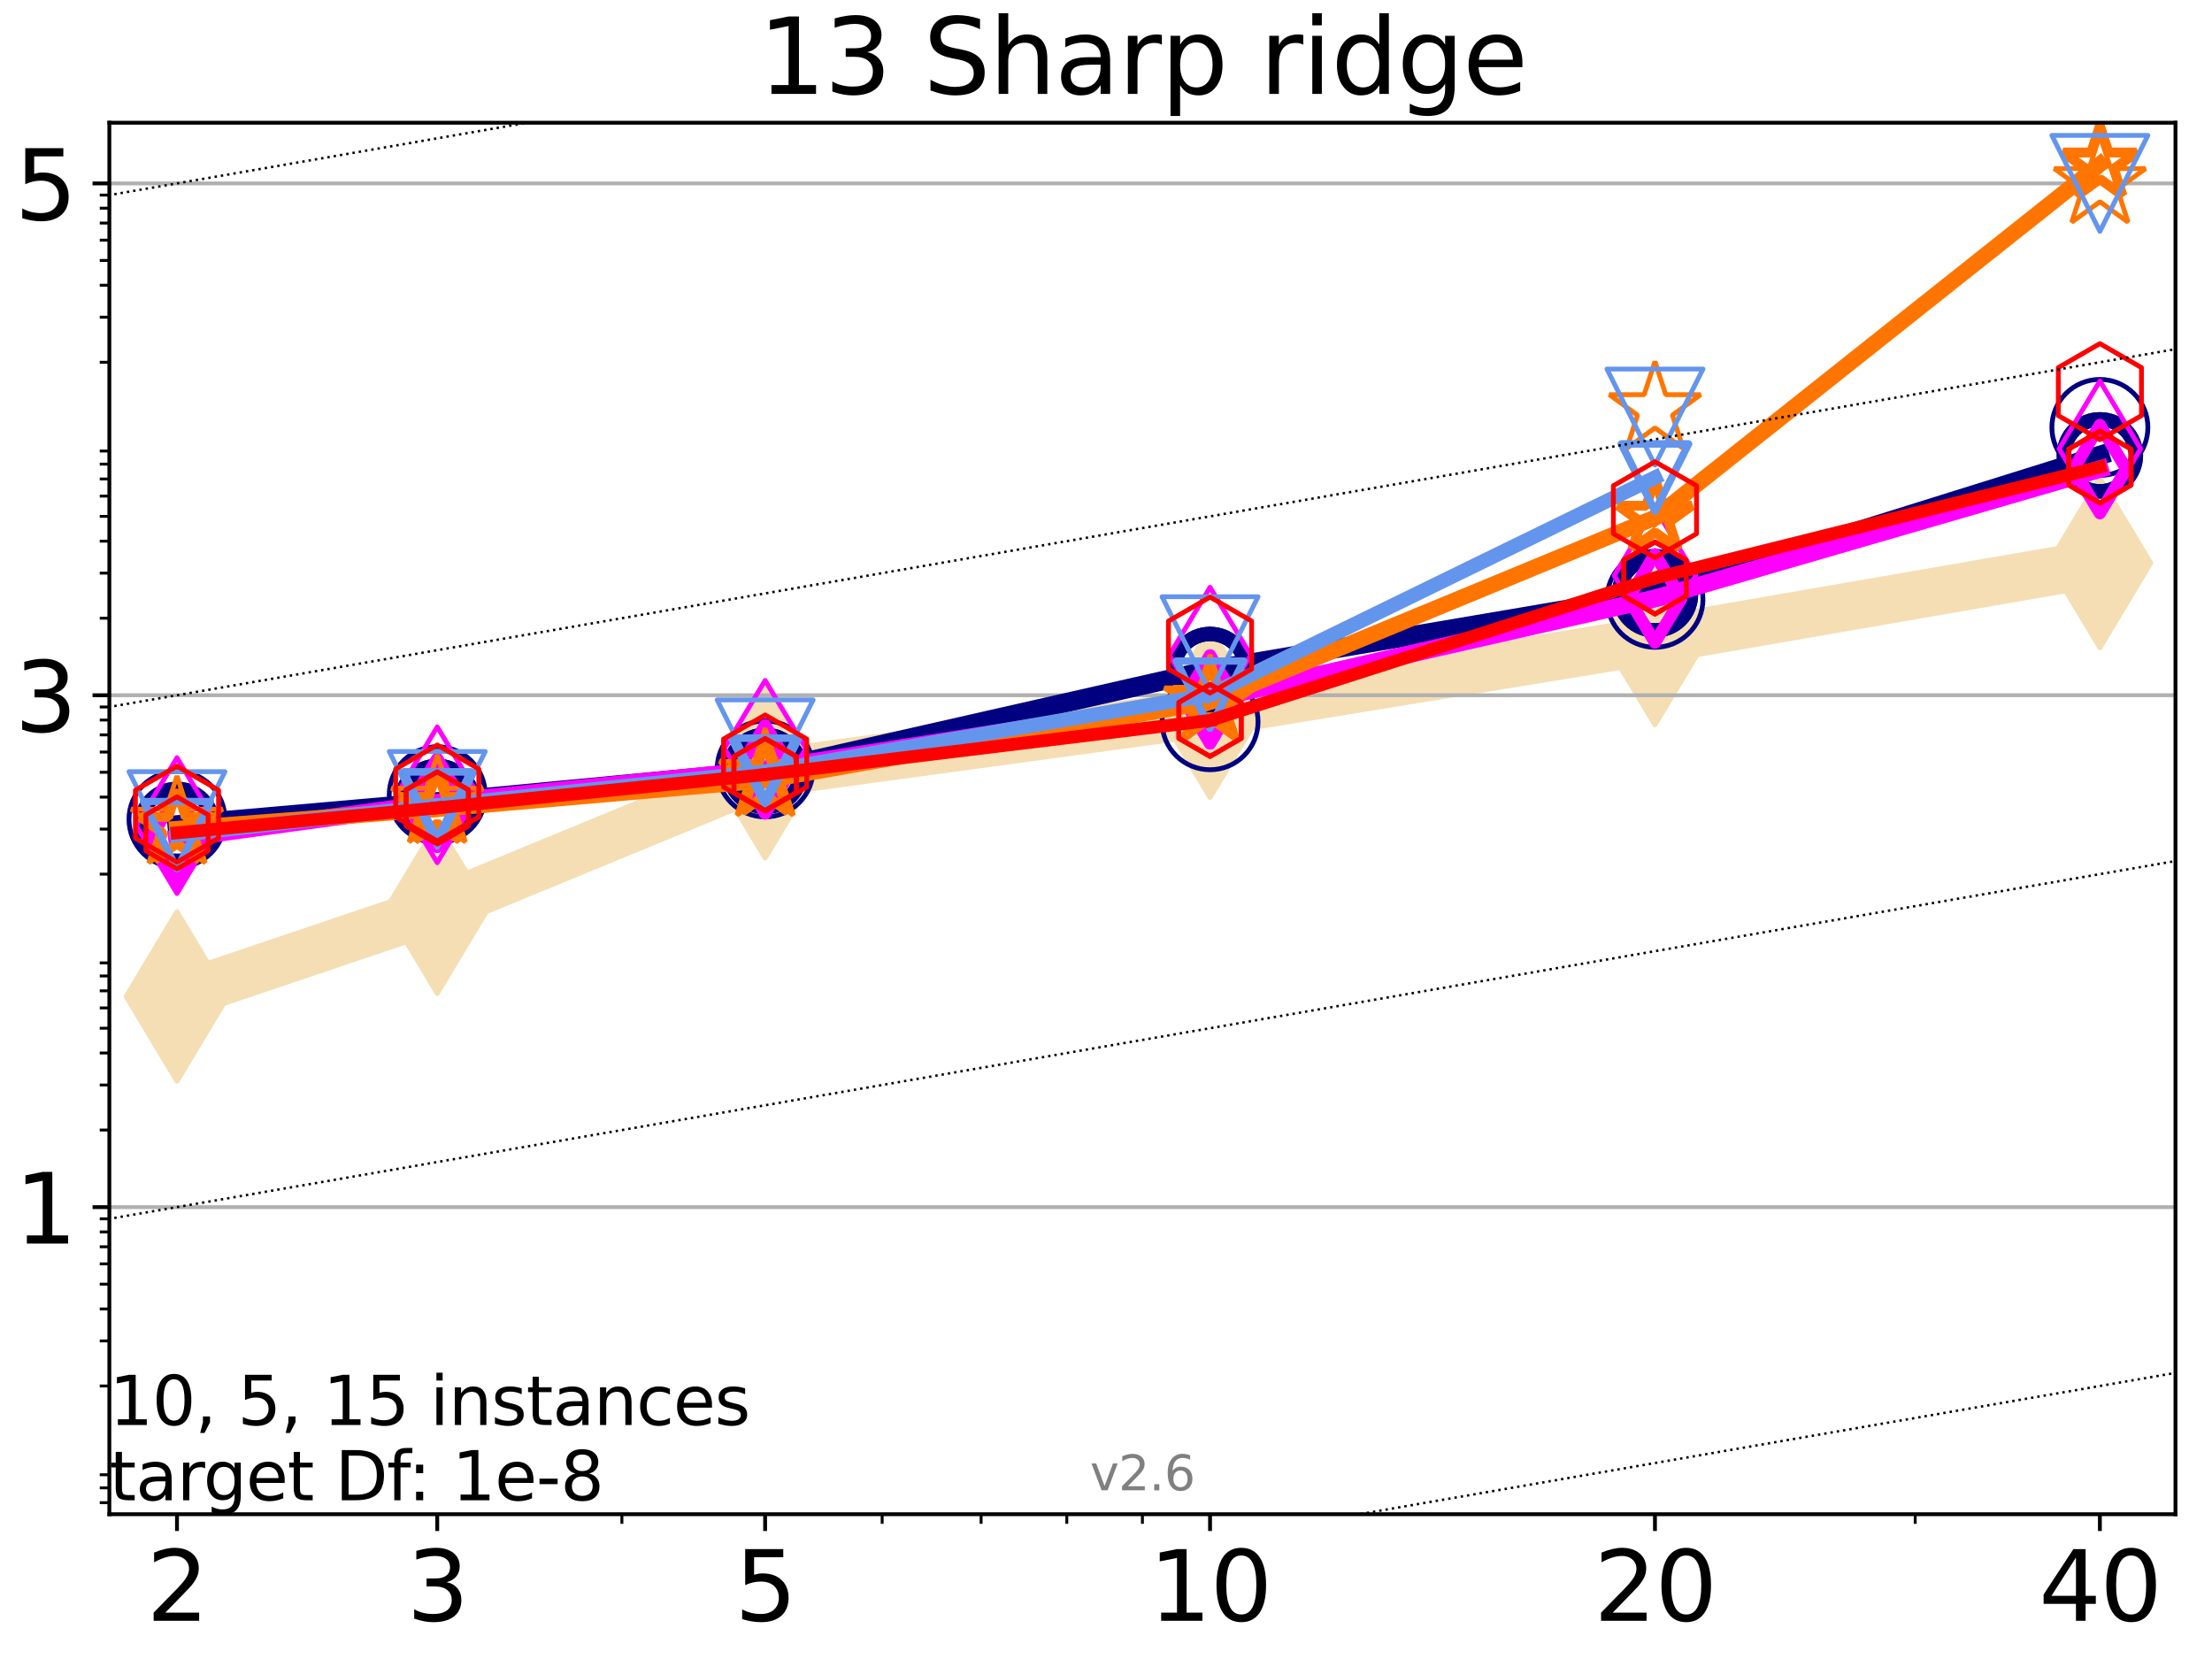 <?xml version="1.0" encoding="utf-8" standalone="no"?>
<!DOCTYPE svg PUBLIC "-//W3C//DTD SVG 1.1//EN"
  "http://www.w3.org/Graphics/SVG/1.1/DTD/svg11.dtd">
<svg xmlns:xlink="http://www.w3.org/1999/xlink" width="460.8pt" height="345.6pt" viewBox="0 0 460.8 345.6" xmlns="http://www.w3.org/2000/svg" version="1.1">
 <defs>
  <style type="text/css">*{stroke-linejoin: round; stroke-linecap: butt}</style>
 </defs>
 <g id="figure_1">
  <g id="patch_1">
   <path d="M 0 345.6 
L 460.8 345.6 
L 460.8 0 
L 0 0 
z
" style="fill: #ffffff"/>
  </g>
  <g id="axes_1">
   <g id="patch_2">
    <path d="M 22.78 315.44 
L 453.192 315.44 
L 453.192 25.56 
L 22.78 25.56 
z
" style="fill: #ffffff"/>
   </g>
   <g id="line2d_1">
    <path d="M 36.868 207.594 
L 91.085 189.28 
L 159.39 161.106 
L 252.074 148.48 
L 344.758 133.34 
L 437.443 117.288 
" clip-path="url(#pa76d80f448)" style="fill: none; stroke: #f5deb3; stroke-width: 10; stroke-linecap: square"/>
    <defs>
     <path id="m01c4bc6c14" d="M -0 17.678 
L 10.607 0 
L 0 -17.678 
L -10.607 -0 
z
" style="stroke: #f5deb3; stroke-linejoin: miter"/>
    </defs>
    <g clip-path="url(#pa76d80f448)">
     <use xlink:href="#m01c4bc6c14" x="36.868" y="207.594" style="fill: #f5deb3; stroke: #f5deb3; stroke-linejoin: miter"/>
     <use xlink:href="#m01c4bc6c14" x="91.085" y="189.28" style="fill: #f5deb3; stroke: #f5deb3; stroke-linejoin: miter"/>
     <use xlink:href="#m01c4bc6c14" x="159.39" y="161.106" style="fill: #f5deb3; stroke: #f5deb3; stroke-linejoin: miter"/>
     <use xlink:href="#m01c4bc6c14" x="252.074" y="148.48" style="fill: #f5deb3; stroke: #f5deb3; stroke-linejoin: miter"/>
     <use xlink:href="#m01c4bc6c14" x="344.758" y="133.34" style="fill: #f5deb3; stroke: #f5deb3; stroke-linejoin: miter"/>
     <use xlink:href="#m01c4bc6c14" x="437.443" y="117.288" style="fill: #f5deb3; stroke: #f5deb3; stroke-linejoin: miter"/>
    </g>
   </g>
   <g id="matplotlib.axis_1">
    <g id="xtick_1">
     <g id="line2d_2">
      <defs>
       <path id="mc9ec03ac1b" d="M 0 0 
L 0 3.5 
" style="stroke: #000000; stroke-width: 0.8"/>
      </defs>
      <g>
       <use xlink:href="#mc9ec03ac1b" x="36.868" y="315.44" style="stroke: #000000; stroke-width: 0.8"/>
      </g>
     </g>
     <g id="text_1">
      <!-- 2 -->
      <g transform="translate(30.506 337.637)scale(0.2 -0.2)">
       <defs>
        <path id="DejaVuSans-32" d="M 1228 531 
L 3431 531 
L 3431 0 
L 469 0 
L 469 531 
Q 828 903 1448 1529 
Q 2069 2156 2228 2338 
Q 2531 2678 2651 2914 
Q 2772 3150 2772 3378 
Q 2772 3750 2511 3984 
Q 2250 4219 1831 4219 
Q 1534 4219 1204 4116 
Q 875 4013 500 3803 
L 500 4441 
Q 881 4594 1212 4672 
Q 1544 4750 1819 4750 
Q 2544 4750 2975 4387 
Q 3406 4025 3406 3419 
Q 3406 3131 3298 2873 
Q 3191 2616 2906 2266 
Q 2828 2175 2409 1742 
Q 1991 1309 1228 531 
z
" transform="scale(0.016)"/>
       </defs>
       <use xlink:href="#DejaVuSans-32"/>
      </g>
     </g>
    </g>
    <g id="xtick_2">
     <g id="line2d_3">
      <g>
       <use xlink:href="#mc9ec03ac1b" x="91.085" y="315.44" style="stroke: #000000; stroke-width: 0.8"/>
      </g>
     </g>
     <g id="text_2">
      <!-- 3 -->
      <g transform="translate(84.723 337.637)scale(0.2 -0.2)">
       <defs>
        <path id="DejaVuSans-33" d="M 2597 2516 
Q 3050 2419 3304 2112 
Q 3559 1806 3559 1356 
Q 3559 666 3084 287 
Q 2609 -91 1734 -91 
Q 1441 -91 1130 -33 
Q 819 25 488 141 
L 488 750 
Q 750 597 1062 519 
Q 1375 441 1716 441 
Q 2309 441 2620 675 
Q 2931 909 2931 1356 
Q 2931 1769 2642 2001 
Q 2353 2234 1838 2234 
L 1294 2234 
L 1294 2753 
L 1863 2753 
Q 2328 2753 2575 2939 
Q 2822 3125 2822 3475 
Q 2822 3834 2567 4026 
Q 2313 4219 1838 4219 
Q 1578 4219 1281 4162 
Q 984 4106 628 3988 
L 628 4550 
Q 988 4650 1302 4700 
Q 1616 4750 1894 4750 
Q 2613 4750 3031 4423 
Q 3450 4097 3450 3541 
Q 3450 3153 3228 2886 
Q 3006 2619 2597 2516 
z
" transform="scale(0.016)"/>
       </defs>
       <use xlink:href="#DejaVuSans-33"/>
      </g>
     </g>
    </g>
    <g id="xtick_3">
     <g id="line2d_4">
      <g>
       <use xlink:href="#mc9ec03ac1b" x="159.39" y="315.44" style="stroke: #000000; stroke-width: 0.8"/>
      </g>
     </g>
     <g id="text_3">
      <!-- 5 -->
      <g transform="translate(153.028 337.637)scale(0.2 -0.2)">
       <defs>
        <path id="DejaVuSans-35" d="M 691 4666 
L 3169 4666 
L 3169 4134 
L 1269 4134 
L 1269 2991 
Q 1406 3038 1543 3061 
Q 1681 3084 1819 3084 
Q 2600 3084 3056 2656 
Q 3513 2228 3513 1497 
Q 3513 744 3044 326 
Q 2575 -91 1722 -91 
Q 1428 -91 1123 -41 
Q 819 9 494 109 
L 494 744 
Q 775 591 1075 516 
Q 1375 441 1709 441 
Q 2250 441 2565 725 
Q 2881 1009 2881 1497 
Q 2881 1984 2565 2268 
Q 2250 2553 1709 2553 
Q 1456 2553 1204 2497 
Q 953 2441 691 2322 
L 691 4666 
z
" transform="scale(0.016)"/>
       </defs>
       <use xlink:href="#DejaVuSans-35"/>
      </g>
     </g>
    </g>
    <g id="xtick_4">
     <g id="line2d_5">
      <g>
       <use xlink:href="#mc9ec03ac1b" x="252.074" y="315.44" style="stroke: #000000; stroke-width: 0.8"/>
      </g>
     </g>
     <g id="text_4">
      <!-- 10 -->
      <g transform="translate(239.349 337.637)scale(0.2 -0.2)">
       <defs>
        <path id="DejaVuSans-31" d="M 794 531 
L 1825 531 
L 1825 4091 
L 703 3866 
L 703 4441 
L 1819 4666 
L 2450 4666 
L 2450 531 
L 3481 531 
L 3481 0 
L 794 0 
L 794 531 
z
" transform="scale(0.016)"/>
        <path id="DejaVuSans-30" d="M 2034 4250 
Q 1547 4250 1301 3770 
Q 1056 3291 1056 2328 
Q 1056 1369 1301 889 
Q 1547 409 2034 409 
Q 2525 409 2770 889 
Q 3016 1369 3016 2328 
Q 3016 3291 2770 3770 
Q 2525 4250 2034 4250 
z
M 2034 4750 
Q 2819 4750 3233 4129 
Q 3647 3509 3647 2328 
Q 3647 1150 3233 529 
Q 2819 -91 2034 -91 
Q 1250 -91 836 529 
Q 422 1150 422 2328 
Q 422 3509 836 4129 
Q 1250 4750 2034 4750 
z
" transform="scale(0.016)"/>
       </defs>
       <use xlink:href="#DejaVuSans-31"/>
       <use xlink:href="#DejaVuSans-30" x="63.623"/>
      </g>
     </g>
    </g>
    <g id="xtick_5">
     <g id="line2d_6">
      <g>
       <use xlink:href="#mc9ec03ac1b" x="344.758" y="315.44" style="stroke: #000000; stroke-width: 0.8"/>
      </g>
     </g>
     <g id="text_5">
      <!-- 20 -->
      <g transform="translate(332.033 337.637)scale(0.2 -0.2)">
       <use xlink:href="#DejaVuSans-32"/>
       <use xlink:href="#DejaVuSans-30" x="63.623"/>
      </g>
     </g>
    </g>
    <g id="xtick_6">
     <g id="line2d_7">
      <g>
       <use xlink:href="#mc9ec03ac1b" x="437.443" y="315.44" style="stroke: #000000; stroke-width: 0.8"/>
      </g>
     </g>
     <g id="text_6">
      <!-- 40 -->
      <g transform="translate(424.718 337.637)scale(0.2 -0.2)">
       <defs>
        <path id="DejaVuSans-34" d="M 2419 4116 
L 825 1625 
L 2419 1625 
L 2419 4116 
z
M 2253 4666 
L 3047 4666 
L 3047 1625 
L 3713 1625 
L 3713 1100 
L 3047 1100 
L 3047 0 
L 2419 0 
L 2419 1100 
L 313 1100 
L 313 1709 
L 2253 4666 
z
" transform="scale(0.016)"/>
       </defs>
       <use xlink:href="#DejaVuSans-34"/>
       <use xlink:href="#DejaVuSans-30" x="63.623"/>
      </g>
     </g>
    </g>
    <g id="xtick_7">
     <g id="line2d_8">
      <defs>
       <path id="m12a6fe9ae6" d="M 0 0 
L 0 2 
" style="stroke: #000000; stroke-width: 0.6"/>
      </defs>
      <g>
       <use xlink:href="#m12a6fe9ae6" x="129.552" y="315.44" style="stroke: #000000; stroke-width: 0.6"/>
      </g>
     </g>
    </g>
    <g id="xtick_8">
     <g id="line2d_9">
      <g>
       <use xlink:href="#m12a6fe9ae6" x="183.769" y="315.44" style="stroke: #000000; stroke-width: 0.6"/>
      </g>
     </g>
    </g>
    <g id="xtick_9">
     <g id="line2d_10">
      <g>
       <use xlink:href="#m12a6fe9ae6" x="204.381" y="315.44" style="stroke: #000000; stroke-width: 0.6"/>
      </g>
     </g>
    </g>
    <g id="xtick_10">
     <g id="line2d_11">
      <g>
       <use xlink:href="#m12a6fe9ae6" x="222.237" y="315.44" style="stroke: #000000; stroke-width: 0.6"/>
      </g>
     </g>
    </g>
    <g id="xtick_11">
     <g id="line2d_12">
      <g>
       <use xlink:href="#m12a6fe9ae6" x="237.986" y="315.44" style="stroke: #000000; stroke-width: 0.6"/>
      </g>
     </g>
    </g>
    <g id="xtick_12">
     <g id="line2d_13">
      <g>
       <use xlink:href="#m12a6fe9ae6" x="398.975" y="315.44" style="stroke: #000000; stroke-width: 0.6"/>
      </g>
     </g>
    </g>
   </g>
   <g id="matplotlib.axis_2">
    <g id="ytick_1">
     <g id="line2d_14">
      <path d="M 22.78 251.463 
L 453.192 251.463 
" clip-path="url(#pa76d80f448)" style="fill: none; stroke: #b0b0b0; stroke-width: 0.8; stroke-linecap: square"/>
     </g>
     <g id="line2d_15">
      <defs>
       <path id="m50c8f4d08f" d="M 0 0 
L -3.5 0 
" style="stroke: #000000; stroke-width: 0.8"/>
      </defs>
      <g>
       <use xlink:href="#m50c8f4d08f" x="22.78" y="251.463" style="stroke: #000000; stroke-width: 0.8"/>
      </g>
     </g>
     <g id="text_7">
      <!-- 1 -->
      <g transform="translate(3.055 259.061)scale(0.2 -0.2)">
       <use xlink:href="#DejaVuSans-31"/>
      </g>
     </g>
    </g>
    <g id="ytick_2">
     <g id="line2d_16">
      <path d="M 22.78 144.834 
L 453.192 144.834 
" clip-path="url(#pa76d80f448)" style="fill: none; stroke: #b0b0b0; stroke-width: 0.8; stroke-linecap: square"/>
     </g>
     <g id="line2d_17">
      <g>
       <use xlink:href="#m50c8f4d08f" x="22.78" y="144.834" style="stroke: #000000; stroke-width: 0.8"/>
      </g>
     </g>
     <g id="text_8">
      <!-- 3 -->
      <g transform="translate(3.055 152.432)scale(0.2 -0.2)">
       <use xlink:href="#DejaVuSans-33"/>
      </g>
     </g>
    </g>
    <g id="ytick_3">
     <g id="line2d_18">
      <path d="M 22.78 38.205 
L 453.192 38.205 
" clip-path="url(#pa76d80f448)" style="fill: none; stroke: #b0b0b0; stroke-width: 0.8; stroke-linecap: square"/>
     </g>
     <g id="line2d_19">
      <g>
       <use xlink:href="#m50c8f4d08f" x="22.78" y="38.205" style="stroke: #000000; stroke-width: 0.8"/>
      </g>
     </g>
     <g id="text_9">
      <!-- 5 -->
      <g transform="translate(3.055 45.803)scale(0.2 -0.2)">
       <use xlink:href="#DejaVuSans-35"/>
      </g>
     </g>
    </g>
    <g id="ytick_4">
     <g id="line2d_20">
      <defs>
       <path id="m9a6dc10c13" d="M 0 0 
L -2 0 
" style="stroke: #000000; stroke-width: 0.6"/>
      </defs>
      <g>
       <use xlink:href="#m9a6dc10c13" x="22.78" y="313.036" style="stroke: #000000; stroke-width: 0.6"/>
      </g>
     </g>
    </g>
    <g id="ytick_5">
     <g id="line2d_21">
      <g>
       <use xlink:href="#m9a6dc10c13" x="22.78" y="309.944" style="stroke: #000000; stroke-width: 0.6"/>
      </g>
     </g>
    </g>
    <g id="ytick_6">
     <g id="line2d_22">
      <g>
       <use xlink:href="#m9a6dc10c13" x="22.78" y="307.217" style="stroke: #000000; stroke-width: 0.6"/>
      </g>
     </g>
    </g>
    <g id="ytick_7">
     <g id="line2d_23">
      <g>
       <use xlink:href="#m9a6dc10c13" x="22.78" y="288.728" style="stroke: #000000; stroke-width: 0.6"/>
      </g>
     </g>
    </g>
    <g id="ytick_8">
     <g id="line2d_24">
      <g>
       <use xlink:href="#m9a6dc10c13" x="22.78" y="279.34" style="stroke: #000000; stroke-width: 0.6"/>
      </g>
     </g>
    </g>
    <g id="ytick_9">
     <g id="line2d_25">
      <g>
       <use xlink:href="#m9a6dc10c13" x="22.78" y="272.679" style="stroke: #000000; stroke-width: 0.6"/>
      </g>
     </g>
    </g>
    <g id="ytick_10">
     <g id="line2d_26">
      <g>
       <use xlink:href="#m9a6dc10c13" x="22.78" y="267.512" style="stroke: #000000; stroke-width: 0.6"/>
      </g>
     </g>
    </g>
    <g id="ytick_11">
     <g id="line2d_27">
      <g>
       <use xlink:href="#m9a6dc10c13" x="22.78" y="263.29" style="stroke: #000000; stroke-width: 0.6"/>
      </g>
     </g>
    </g>
    <g id="ytick_12">
     <g id="line2d_28">
      <g>
       <use xlink:href="#m9a6dc10c13" x="22.78" y="259.721" style="stroke: #000000; stroke-width: 0.6"/>
      </g>
     </g>
    </g>
    <g id="ytick_13">
     <g id="line2d_29">
      <g>
       <use xlink:href="#m9a6dc10c13" x="22.78" y="256.629" style="stroke: #000000; stroke-width: 0.6"/>
      </g>
     </g>
    </g>
    <g id="ytick_14">
     <g id="line2d_30">
      <g>
       <use xlink:href="#m9a6dc10c13" x="22.78" y="253.902" style="stroke: #000000; stroke-width: 0.6"/>
      </g>
     </g>
    </g>
    <g id="ytick_15">
     <g id="line2d_31">
      <g>
       <use xlink:href="#m9a6dc10c13" x="22.78" y="235.413" style="stroke: #000000; stroke-width: 0.6"/>
      </g>
     </g>
    </g>
    <g id="ytick_16">
     <g id="line2d_32">
      <g>
       <use xlink:href="#m9a6dc10c13" x="22.78" y="226.025" style="stroke: #000000; stroke-width: 0.6"/>
      </g>
     </g>
    </g>
    <g id="ytick_17">
     <g id="line2d_33">
      <g>
       <use xlink:href="#m9a6dc10c13" x="22.78" y="219.364" style="stroke: #000000; stroke-width: 0.6"/>
      </g>
     </g>
    </g>
    <g id="ytick_18">
     <g id="line2d_34">
      <g>
       <use xlink:href="#m9a6dc10c13" x="22.78" y="214.197" style="stroke: #000000; stroke-width: 0.6"/>
      </g>
     </g>
    </g>
    <g id="ytick_19">
     <g id="line2d_35">
      <g>
       <use xlink:href="#m9a6dc10c13" x="22.78" y="209.976" style="stroke: #000000; stroke-width: 0.6"/>
      </g>
     </g>
    </g>
    <g id="ytick_20">
     <g id="line2d_36">
      <g>
       <use xlink:href="#m9a6dc10c13" x="22.78" y="206.407" style="stroke: #000000; stroke-width: 0.6"/>
      </g>
     </g>
    </g>
    <g id="ytick_21">
     <g id="line2d_37">
      <g>
       <use xlink:href="#m9a6dc10c13" x="22.78" y="203.315" style="stroke: #000000; stroke-width: 0.6"/>
      </g>
     </g>
    </g>
    <g id="ytick_22">
     <g id="line2d_38">
      <g>
       <use xlink:href="#m9a6dc10c13" x="22.78" y="200.588" style="stroke: #000000; stroke-width: 0.6"/>
      </g>
     </g>
    </g>
    <g id="ytick_23">
     <g id="line2d_39">
      <g>
       <use xlink:href="#m9a6dc10c13" x="22.78" y="182.099" style="stroke: #000000; stroke-width: 0.6"/>
      </g>
     </g>
    </g>
    <g id="ytick_24">
     <g id="line2d_40">
      <g>
       <use xlink:href="#m9a6dc10c13" x="22.78" y="172.711" style="stroke: #000000; stroke-width: 0.6"/>
      </g>
     </g>
    </g>
    <g id="ytick_25">
     <g id="line2d_41">
      <g>
       <use xlink:href="#m9a6dc10c13" x="22.78" y="166.05" style="stroke: #000000; stroke-width: 0.6"/>
      </g>
     </g>
    </g>
    <g id="ytick_26">
     <g id="line2d_42">
      <g>
       <use xlink:href="#m9a6dc10c13" x="22.78" y="160.883" style="stroke: #000000; stroke-width: 0.6"/>
      </g>
     </g>
    </g>
    <g id="ytick_27">
     <g id="line2d_43">
      <g>
       <use xlink:href="#m9a6dc10c13" x="22.78" y="156.661" style="stroke: #000000; stroke-width: 0.6"/>
      </g>
     </g>
    </g>
    <g id="ytick_28">
     <g id="line2d_44">
      <g>
       <use xlink:href="#m9a6dc10c13" x="22.78" y="153.092" style="stroke: #000000; stroke-width: 0.6"/>
      </g>
     </g>
    </g>
    <g id="ytick_29">
     <g id="line2d_45">
      <g>
       <use xlink:href="#m9a6dc10c13" x="22.78" y="150" style="stroke: #000000; stroke-width: 0.6"/>
      </g>
     </g>
    </g>
    <g id="ytick_30">
     <g id="line2d_46">
      <g>
       <use xlink:href="#m9a6dc10c13" x="22.78" y="147.273" style="stroke: #000000; stroke-width: 0.6"/>
      </g>
     </g>
    </g>
    <g id="ytick_31">
     <g id="line2d_47">
      <g>
       <use xlink:href="#m9a6dc10c13" x="22.78" y="128.784" style="stroke: #000000; stroke-width: 0.6"/>
      </g>
     </g>
    </g>
    <g id="ytick_32">
     <g id="line2d_48">
      <g>
       <use xlink:href="#m9a6dc10c13" x="22.78" y="119.396" style="stroke: #000000; stroke-width: 0.6"/>
      </g>
     </g>
    </g>
    <g id="ytick_33">
     <g id="line2d_49">
      <g>
       <use xlink:href="#m9a6dc10c13" x="22.78" y="112.735" style="stroke: #000000; stroke-width: 0.6"/>
      </g>
     </g>
    </g>
    <g id="ytick_34">
     <g id="line2d_50">
      <g>
       <use xlink:href="#m9a6dc10c13" x="22.78" y="107.569" style="stroke: #000000; stroke-width: 0.6"/>
      </g>
     </g>
    </g>
    <g id="ytick_35">
     <g id="line2d_51">
      <g>
       <use xlink:href="#m9a6dc10c13" x="22.78" y="103.347" style="stroke: #000000; stroke-width: 0.6"/>
      </g>
     </g>
    </g>
    <g id="ytick_36">
     <g id="line2d_52">
      <g>
       <use xlink:href="#m9a6dc10c13" x="22.78" y="99.778" style="stroke: #000000; stroke-width: 0.6"/>
      </g>
     </g>
    </g>
    <g id="ytick_37">
     <g id="line2d_53">
      <g>
       <use xlink:href="#m9a6dc10c13" x="22.78" y="96.686" style="stroke: #000000; stroke-width: 0.6"/>
      </g>
     </g>
    </g>
    <g id="ytick_38">
     <g id="line2d_54">
      <g>
       <use xlink:href="#m9a6dc10c13" x="22.78" y="93.959" style="stroke: #000000; stroke-width: 0.6"/>
      </g>
     </g>
    </g>
    <g id="ytick_39">
     <g id="line2d_55">
      <g>
       <use xlink:href="#m9a6dc10c13" x="22.78" y="75.47" style="stroke: #000000; stroke-width: 0.6"/>
      </g>
     </g>
    </g>
    <g id="ytick_40">
     <g id="line2d_56">
      <g>
       <use xlink:href="#m9a6dc10c13" x="22.78" y="66.082" style="stroke: #000000; stroke-width: 0.6"/>
      </g>
     </g>
    </g>
    <g id="ytick_41">
     <g id="line2d_57">
      <g>
       <use xlink:href="#m9a6dc10c13" x="22.78" y="59.421" style="stroke: #000000; stroke-width: 0.6"/>
      </g>
     </g>
    </g>
    <g id="ytick_42">
     <g id="line2d_58">
      <g>
       <use xlink:href="#m9a6dc10c13" x="22.78" y="54.254" style="stroke: #000000; stroke-width: 0.6"/>
      </g>
     </g>
    </g>
    <g id="ytick_43">
     <g id="line2d_59">
      <g>
       <use xlink:href="#m9a6dc10c13" x="22.78" y="50.033" style="stroke: #000000; stroke-width: 0.6"/>
      </g>
     </g>
    </g>
    <g id="ytick_44">
     <g id="line2d_60">
      <g>
       <use xlink:href="#m9a6dc10c13" x="22.78" y="46.463" style="stroke: #000000; stroke-width: 0.6"/>
      </g>
     </g>
    </g>
    <g id="ytick_45">
     <g id="line2d_61">
      <g>
       <use xlink:href="#m9a6dc10c13" x="22.78" y="43.372" style="stroke: #000000; stroke-width: 0.6"/>
      </g>
     </g>
    </g>
    <g id="ytick_46">
     <g id="line2d_62">
      <g>
       <use xlink:href="#m9a6dc10c13" x="22.78" y="40.644" style="stroke: #000000; stroke-width: 0.6"/>
      </g>
     </g>
    </g>
   </g>
   <g id="line2d_63">
    <path d="M 36.868 171.817 
L 91.085 167.059 
" clip-path="url(#pa76d80f448)" style="fill: none; stroke: #000080; stroke-width: 4; stroke-linecap: square"/>
    <defs>
     <path id="maeb8c83e60" d="M 0 7.5 
C 1.989 7.5 3.897 6.71 5.303 5.303 
C 6.71 3.897 7.5 1.989 7.5 0 
C 7.5 -1.989 6.71 -3.897 5.303 -5.303 
C 3.897 -6.71 1.989 -7.5 0 -7.5 
C -1.989 -7.5 -3.897 -6.71 -5.303 -5.303 
C -6.71 -3.897 -7.5 -1.989 -7.5 0 
C -7.5 1.989 -6.71 3.897 -5.303 5.303 
C -3.897 6.71 -1.989 7.5 0 7.5 
z
" style="stroke: #000080; stroke-width: 3"/>
    </defs>
    <g clip-path="url(#pa76d80f448)">
     <use xlink:href="#maeb8c83e60" x="36.868" y="171.817" style="fill-opacity: 0; stroke: #000080; stroke-width: 3"/>
     <use xlink:href="#maeb8c83e60" x="91.085" y="167.059" style="fill-opacity: 0; stroke: #000080; stroke-width: 3"/>
    </g>
   </g>
   <g id="line2d_64">
    <path d="M 91.085 167.059 
L 159.39 160.587 
" clip-path="url(#pa76d80f448)" style="fill: none; stroke: #000080; stroke-width: 4; stroke-linecap: square"/>
    <g clip-path="url(#pa76d80f448)">
     <use xlink:href="#maeb8c83e60" x="91.085" y="167.059" style="fill-opacity: 0; stroke: #000080; stroke-width: 3"/>
     <use xlink:href="#maeb8c83e60" x="159.39" y="160.587" style="fill-opacity: 0; stroke: #000080; stroke-width: 3"/>
    </g>
   </g>
   <g id="line2d_65">
    <path d="M 159.39 160.587 
L 252.074 139.566 
" clip-path="url(#pa76d80f448)" style="fill: none; stroke: #000080; stroke-width: 4; stroke-linecap: square"/>
    <g clip-path="url(#pa76d80f448)">
     <use xlink:href="#maeb8c83e60" x="159.39" y="160.587" style="fill-opacity: 0; stroke: #000080; stroke-width: 3"/>
     <use xlink:href="#maeb8c83e60" x="252.074" y="139.566" style="fill-opacity: 0; stroke: #000080; stroke-width: 3"/>
    </g>
   </g>
   <g id="line2d_66">
    <path d="M 252.074 139.566 
L 344.758 123.822 
" clip-path="url(#pa76d80f448)" style="fill: none; stroke: #000080; stroke-width: 4; stroke-linecap: square"/>
    <g clip-path="url(#pa76d80f448)">
     <use xlink:href="#maeb8c83e60" x="252.074" y="139.566" style="fill-opacity: 0; stroke: #000080; stroke-width: 3"/>
     <use xlink:href="#maeb8c83e60" x="344.758" y="123.822" style="fill-opacity: 0; stroke: #000080; stroke-width: 3"/>
    </g>
   </g>
   <g id="line2d_67">
    <path d="M 344.758 123.822 
L 437.443 94.856 
" clip-path="url(#pa76d80f448)" style="fill: none; stroke: #000080; stroke-width: 4; stroke-linecap: square"/>
    <g clip-path="url(#pa76d80f448)">
     <use xlink:href="#maeb8c83e60" x="344.758" y="123.822" style="fill-opacity: 0; stroke: #000080; stroke-width: 3"/>
     <use xlink:href="#maeb8c83e60" x="437.443" y="94.856" style="fill-opacity: 0; stroke: #000080; stroke-width: 3"/>
    </g>
   </g>
   <g id="line2d_68">
    <path d="M 437.443 94.856 
" clip-path="url(#pa76d80f448)" style="fill: none; stroke: #000080; stroke-width: 4; stroke-linecap: square"/>
    <g clip-path="url(#pa76d80f448)">
     <use xlink:href="#maeb8c83e60" x="437.443" y="94.856" style="fill-opacity: 0; stroke: #000080; stroke-width: 3"/>
    </g>
   </g>
   <g id="line2d_69"/>
   <g id="line2d_70">
    <defs>
     <path id="mfc4c93cc30" d="M 0 10 
C 2.652 10 5.196 8.946 7.071 7.071 
C 8.946 5.196 10 2.652 10 0 
C 10 -2.652 8.946 -5.196 7.071 -7.071 
C 5.196 -8.946 2.652 -10 0 -10 
C -2.652 -10 -5.196 -8.946 -7.071 -7.071 
C -8.946 -5.196 -10 -2.652 -10 0 
C -10 2.652 -8.946 5.196 -7.071 7.071 
C -5.196 8.946 -2.652 10 0 10 
z
" style="stroke: #000080"/>
    </defs>
    <g clip-path="url(#pa76d80f448)">
     <use xlink:href="#mfc4c93cc30" x="36.868" y="170.68" style="fill-opacity: 0; stroke: #000080"/>
     <use xlink:href="#mfc4c93cc30" x="91.085" y="165.553" style="fill-opacity: 0; stroke: #000080"/>
     <use xlink:href="#mfc4c93cc30" x="159.39" y="160.172" style="fill-opacity: 0; stroke: #000080"/>
     <use xlink:href="#mfc4c93cc30" x="252.074" y="150.35" style="fill-opacity: 0; stroke: #000080"/>
     <use xlink:href="#mfc4c93cc30" x="344.758" y="124.847" style="fill-opacity: 0; stroke: #000080"/>
     <use xlink:href="#mfc4c93cc30" x="437.443" y="89.039" style="fill-opacity: 0; stroke: #000080"/>
    </g>
   </g>
   <g id="line2d_71">
    <path d="M 36.868 174.692 
L 91.085 167.25 
" clip-path="url(#pa76d80f448)" style="fill: none; stroke: #ff00ff; stroke-width: 3.667; stroke-linecap: square"/>
    <defs>
     <path id="m99c4132e7c" d="M -0 9.192 
L 5.515 0 
L 0 -9.192 
L -5.515 -0 
z
" style="stroke: #ff00ff; stroke-width: 2.5; stroke-linejoin: miter"/>
    </defs>
    <g clip-path="url(#pa76d80f448)">
     <use xlink:href="#m99c4132e7c" x="36.868" y="174.692" style="fill-opacity: 0; stroke: #ff00ff; stroke-width: 2.5; stroke-linejoin: miter"/>
     <use xlink:href="#m99c4132e7c" x="91.085" y="167.25" style="fill-opacity: 0; stroke: #ff00ff; stroke-width: 2.5; stroke-linejoin: miter"/>
    </g>
   </g>
   <g id="line2d_72">
    <path d="M 91.085 167.25 
L 159.39 160.29 
" clip-path="url(#pa76d80f448)" style="fill: none; stroke: #ff00ff; stroke-width: 3.667; stroke-linecap: square"/>
    <g clip-path="url(#pa76d80f448)">
     <use xlink:href="#m99c4132e7c" x="91.085" y="167.25" style="fill-opacity: 0; stroke: #ff00ff; stroke-width: 2.5; stroke-linejoin: miter"/>
     <use xlink:href="#m99c4132e7c" x="159.39" y="160.29" style="fill-opacity: 0; stroke: #ff00ff; stroke-width: 2.5; stroke-linejoin: miter"/>
    </g>
   </g>
   <g id="line2d_73">
    <path d="M 159.39 160.29 
L 252.074 145.705 
" clip-path="url(#pa76d80f448)" style="fill: none; stroke: #ff00ff; stroke-width: 3.667; stroke-linecap: square"/>
    <g clip-path="url(#pa76d80f448)">
     <use xlink:href="#m99c4132e7c" x="159.39" y="160.29" style="fill-opacity: 0; stroke: #ff00ff; stroke-width: 2.5; stroke-linejoin: miter"/>
     <use xlink:href="#m99c4132e7c" x="252.074" y="145.705" style="fill-opacity: 0; stroke: #ff00ff; stroke-width: 2.5; stroke-linejoin: miter"/>
    </g>
   </g>
   <g id="line2d_74">
    <path d="M 252.074 145.705 
L 344.758 124.646 
" clip-path="url(#pa76d80f448)" style="fill: none; stroke: #ff00ff; stroke-width: 3.667; stroke-linecap: square"/>
    <g clip-path="url(#pa76d80f448)">
     <use xlink:href="#m99c4132e7c" x="252.074" y="145.705" style="fill-opacity: 0; stroke: #ff00ff; stroke-width: 2.5; stroke-linejoin: miter"/>
     <use xlink:href="#m99c4132e7c" x="344.758" y="124.646" style="fill-opacity: 0; stroke: #ff00ff; stroke-width: 2.5; stroke-linejoin: miter"/>
    </g>
   </g>
   <g id="line2d_75">
    <path d="M 344.758 124.646 
L 437.443 97.723 
" clip-path="url(#pa76d80f448)" style="fill: none; stroke: #ff00ff; stroke-width: 3.667; stroke-linecap: square"/>
    <g clip-path="url(#pa76d80f448)">
     <use xlink:href="#m99c4132e7c" x="344.758" y="124.646" style="fill-opacity: 0; stroke: #ff00ff; stroke-width: 2.5; stroke-linejoin: miter"/>
     <use xlink:href="#m99c4132e7c" x="437.443" y="97.723" style="fill-opacity: 0; stroke: #ff00ff; stroke-width: 2.5; stroke-linejoin: miter"/>
    </g>
   </g>
   <g id="line2d_76">
    <path d="M 437.443 97.723 
" clip-path="url(#pa76d80f448)" style="fill: none; stroke: #ff00ff; stroke-width: 3.667; stroke-linecap: square"/>
    <g clip-path="url(#pa76d80f448)">
     <use xlink:href="#m99c4132e7c" x="437.443" y="97.723" style="fill-opacity: 0; stroke: #ff00ff; stroke-width: 2.5; stroke-linejoin: miter"/>
    </g>
   </g>
   <g id="line2d_77"/>
   <g id="line2d_78">
    <defs>
     <path id="mfbaa599411" d="M -0 14.142 
L 8.485 0 
L -0 -14.142 
L -8.485 -0 
z
" style="stroke: #ff00ff; stroke-linejoin: miter"/>
    </defs>
    <g clip-path="url(#pa76d80f448)">
     <use xlink:href="#mfbaa599411" x="36.868" y="171.989" style="fill-opacity: 0; stroke: #ff00ff; stroke-linejoin: miter"/>
     <use xlink:href="#mfbaa599411" x="91.085" y="165.572" style="fill-opacity: 0; stroke: #ff00ff; stroke-linejoin: miter"/>
     <use xlink:href="#mfbaa599411" x="159.39" y="155.895" style="fill-opacity: 0; stroke: #ff00ff; stroke-linejoin: miter"/>
     <use xlink:href="#mfbaa599411" x="252.074" y="136.486" style="fill-opacity: 0; stroke: #ff00ff; stroke-linejoin: miter"/>
     <use xlink:href="#mfbaa599411" x="344.758" y="119.914" style="fill-opacity: 0; stroke: #ff00ff; stroke-linejoin: miter"/>
     <use xlink:href="#mfbaa599411" x="437.443" y="93.505" style="fill-opacity: 0; stroke: #ff00ff; stroke-linejoin: miter"/>
    </g>
   </g>
   <g id="line2d_79">
    <path d="M 36.868 172.672 
L 91.085 168.515 
" clip-path="url(#pa76d80f448)" style="fill: none; stroke: #ff7500; stroke-width: 3.333; stroke-linecap: square"/>
    <defs>
     <path id="mf5221eecc1" d="M 0 -8 
L -1.796 -2.472 
L -7.608 -2.472 
L -2.906 0.944 
L -4.702 6.472 
L -0 3.056 
L 4.702 6.472 
L 2.906 0.944 
L 7.608 -2.472 
L 1.796 -2.472 
z
" style="stroke: #ff7500; stroke-width: 2; stroke-linejoin: bevel"/>
    </defs>
    <g clip-path="url(#pa76d80f448)">
     <use xlink:href="#mf5221eecc1" x="36.868" y="172.672" style="fill-opacity: 0; stroke: #ff7500; stroke-width: 2; stroke-linejoin: bevel"/>
     <use xlink:href="#mf5221eecc1" x="91.085" y="168.515" style="fill-opacity: 0; stroke: #ff7500; stroke-width: 2; stroke-linejoin: bevel"/>
    </g>
   </g>
   <g id="line2d_80">
    <path d="M 91.085 168.515 
L 159.39 162.571 
" clip-path="url(#pa76d80f448)" style="fill: none; stroke: #ff7500; stroke-width: 3.333; stroke-linecap: square"/>
    <g clip-path="url(#pa76d80f448)">
     <use xlink:href="#mf5221eecc1" x="91.085" y="168.515" style="fill-opacity: 0; stroke: #ff7500; stroke-width: 2; stroke-linejoin: bevel"/>
     <use xlink:href="#mf5221eecc1" x="159.39" y="162.571" style="fill-opacity: 0; stroke: #ff7500; stroke-width: 2; stroke-linejoin: bevel"/>
    </g>
   </g>
   <g id="line2d_81">
    <path d="M 159.39 162.571 
L 252.074 146.166 
" clip-path="url(#pa76d80f448)" style="fill: none; stroke: #ff7500; stroke-width: 3.333; stroke-linecap: square"/>
    <g clip-path="url(#pa76d80f448)">
     <use xlink:href="#mf5221eecc1" x="159.39" y="162.571" style="fill-opacity: 0; stroke: #ff7500; stroke-width: 2; stroke-linejoin: bevel"/>
     <use xlink:href="#mf5221eecc1" x="252.074" y="146.166" style="fill-opacity: 0; stroke: #ff7500; stroke-width: 2; stroke-linejoin: bevel"/>
    </g>
   </g>
   <g id="line2d_82">
    <path d="M 252.074 146.166 
L 344.758 107.832 
" clip-path="url(#pa76d80f448)" style="fill: none; stroke: #ff7500; stroke-width: 3.333; stroke-linecap: square"/>
    <g clip-path="url(#pa76d80f448)">
     <use xlink:href="#mf5221eecc1" x="252.074" y="146.166" style="fill-opacity: 0; stroke: #ff7500; stroke-width: 2; stroke-linejoin: bevel"/>
     <use xlink:href="#mf5221eecc1" x="344.758" y="107.832" style="fill-opacity: 0; stroke: #ff7500; stroke-width: 2; stroke-linejoin: bevel"/>
    </g>
   </g>
   <g id="line2d_83">
    <path d="M 344.758 107.832 
L 437.443 34.228 
" clip-path="url(#pa76d80f448)" style="fill: none; stroke: #ff7500; stroke-width: 3.333; stroke-linecap: square"/>
    <g clip-path="url(#pa76d80f448)">
     <use xlink:href="#mf5221eecc1" x="344.758" y="107.832" style="fill-opacity: 0; stroke: #ff7500; stroke-width: 2; stroke-linejoin: bevel"/>
     <use xlink:href="#mf5221eecc1" x="437.443" y="34.228" style="fill-opacity: 0; stroke: #ff7500; stroke-width: 2; stroke-linejoin: bevel"/>
    </g>
   </g>
   <g id="line2d_84">
    <path d="M 437.443 34.228 
" clip-path="url(#pa76d80f448)" style="fill: none; stroke: #ff7500; stroke-width: 3.333; stroke-linecap: square"/>
    <g clip-path="url(#pa76d80f448)">
     <use xlink:href="#mf5221eecc1" x="437.443" y="34.228" style="fill-opacity: 0; stroke: #ff7500; stroke-width: 2; stroke-linejoin: bevel"/>
    </g>
   </g>
   <g id="line2d_85"/>
   <g id="line2d_86">
    <defs>
     <path id="mb4af7ded1c" d="M 0 -10 
L -2.245 -3.09 
L -9.511 -3.09 
L -3.633 1.18 
L -5.878 8.09 
L -0 3.82 
L 5.878 8.09 
L 3.633 1.18 
L 9.511 -3.09 
L 2.245 -3.09 
z
" style="stroke: #ff7500; stroke-linejoin: bevel"/>
    </defs>
    <g clip-path="url(#pa76d80f448)">
     <use xlink:href="#mb4af7ded1c" x="36.868" y="171.655" style="fill-opacity: 0; stroke: #ff7500; stroke-linejoin: bevel"/>
     <use xlink:href="#mb4af7ded1c" x="91.085" y="167.298" style="fill-opacity: 0; stroke: #ff7500; stroke-linejoin: bevel"/>
     <use xlink:href="#mb4af7ded1c" x="159.39" y="161.722" style="fill-opacity: 0; stroke: #ff7500; stroke-linejoin: bevel"/>
     <use xlink:href="#mb4af7ded1c" x="252.074" y="146.387" style="fill-opacity: 0; stroke: #ff7500; stroke-linejoin: bevel"/>
     <use xlink:href="#mb4af7ded1c" x="344.758" y="85.308" style="fill-opacity: 0; stroke: #ff7500; stroke-linejoin: bevel"/>
     <use xlink:href="#mb4af7ded1c" x="437.443" y="38.205" style="fill-opacity: 0; stroke: #ff7500; stroke-linejoin: bevel"/>
    </g>
   </g>
   <g id="line2d_87">
    <path d="M 36.868 173.955 
L 91.085 167.792 
" clip-path="url(#pa76d80f448)" style="fill: none; stroke: #6495ed; stroke-width: 3; stroke-linecap: square"/>
    <defs>
     <path id="m92ca85e630" d="M -0 7 
L 7 -7 
L -7 -7 
z
" style="stroke: #6495ed; stroke-width: 1.5; stroke-linejoin: miter"/>
    </defs>
    <g clip-path="url(#pa76d80f448)">
     <use xlink:href="#m92ca85e630" x="36.868" y="173.955" style="fill-opacity: 0; stroke: #6495ed; stroke-width: 1.5; stroke-linejoin: miter"/>
     <use xlink:href="#m92ca85e630" x="91.085" y="167.792" style="fill-opacity: 0; stroke: #6495ed; stroke-width: 1.5; stroke-linejoin: miter"/>
    </g>
   </g>
   <g id="line2d_88">
    <path d="M 91.085 167.792 
L 159.39 160.768 
" clip-path="url(#pa76d80f448)" style="fill: none; stroke: #6495ed; stroke-width: 3; stroke-linecap: square"/>
    <g clip-path="url(#pa76d80f448)">
     <use xlink:href="#m92ca85e630" x="91.085" y="167.792" style="fill-opacity: 0; stroke: #6495ed; stroke-width: 1.5; stroke-linejoin: miter"/>
     <use xlink:href="#m92ca85e630" x="159.39" y="160.768" style="fill-opacity: 0; stroke: #6495ed; stroke-width: 1.5; stroke-linejoin: miter"/>
    </g>
   </g>
   <g id="line2d_89">
    <path d="M 159.39 160.768 
L 252.074 144.703 
" clip-path="url(#pa76d80f448)" style="fill: none; stroke: #6495ed; stroke-width: 3; stroke-linecap: square"/>
    <g clip-path="url(#pa76d80f448)">
     <use xlink:href="#m92ca85e630" x="159.39" y="160.768" style="fill-opacity: 0; stroke: #6495ed; stroke-width: 1.5; stroke-linejoin: miter"/>
     <use xlink:href="#m92ca85e630" x="252.074" y="144.703" style="fill-opacity: 0; stroke: #6495ed; stroke-width: 1.5; stroke-linejoin: miter"/>
    </g>
   </g>
   <g id="line2d_90">
    <path d="M 252.074 144.703 
L 344.758 99.48 
" clip-path="url(#pa76d80f448)" style="fill: none; stroke: #6495ed; stroke-width: 3; stroke-linecap: square"/>
    <g clip-path="url(#pa76d80f448)">
     <use xlink:href="#m92ca85e630" x="252.074" y="144.703" style="fill-opacity: 0; stroke: #6495ed; stroke-width: 1.5; stroke-linejoin: miter"/>
     <use xlink:href="#m92ca85e630" x="344.758" y="99.48" style="fill-opacity: 0; stroke: #6495ed; stroke-width: 1.5; stroke-linejoin: miter"/>
    </g>
   </g>
   <g id="line2d_91">
    <path d="M 344.758 99.48 
" clip-path="url(#pa76d80f448)" style="fill: none; stroke: #6495ed; stroke-width: 3; stroke-linecap: square"/>
    <g clip-path="url(#pa76d80f448)">
     <use xlink:href="#m92ca85e630" x="344.758" y="99.48" style="fill-opacity: 0; stroke: #6495ed; stroke-width: 1.5; stroke-linejoin: miter"/>
    </g>
   </g>
   <g id="line2d_92"/>
   <g id="line2d_93">
    <defs>
     <path id="mfeeacd465c" d="M -0 10 
L 10 -10 
L -10 -10 
z
" style="stroke: #6495ed; stroke-linejoin: miter"/>
    </defs>
    <g clip-path="url(#pa76d80f448)">
     <use xlink:href="#mfeeacd465c" x="36.868" y="170.751" style="fill-opacity: 0; stroke: #6495ed; stroke-linejoin: miter"/>
     <use xlink:href="#mfeeacd465c" x="91.085" y="166.557" style="fill-opacity: 0; stroke: #6495ed; stroke-linejoin: miter"/>
     <use xlink:href="#mfeeacd465c" x="159.39" y="155.798" style="fill-opacity: 0; stroke: #6495ed; stroke-linejoin: miter"/>
     <use xlink:href="#mfeeacd465c" x="252.074" y="134.314" style="fill-opacity: 0; stroke: #6495ed; stroke-linejoin: miter"/>
     <use xlink:href="#mfeeacd465c" x="344.758" y="86.879" style="fill-opacity: 0; stroke: #6495ed; stroke-linejoin: miter"/>
     <use xlink:href="#mfeeacd465c" x="437.443" y="38.205" style="fill-opacity: 0; stroke: #6495ed; stroke-linejoin: miter"/>
    </g>
   </g>
   <g id="line2d_94">
    <path d="M 36.868 173.493 
L 91.085 168.291 
" clip-path="url(#pa76d80f448)" style="fill: none; stroke: #ff0000; stroke-width: 2.667; stroke-linecap: square"/>
    <defs>
     <path id="mc53187710e" d="M 0 -7.5 
L -6.495 -3.75 
L -6.495 3.75 
L -0 7.5 
L 6.495 3.75 
L 6.495 -3.75 
z
" style="stroke: #ff0000; stroke-linejoin: miter"/>
    </defs>
    <g clip-path="url(#pa76d80f448)">
     <use xlink:href="#mc53187710e" x="36.868" y="173.493" style="fill-opacity: 0; stroke: #ff0000; stroke-linejoin: miter"/>
     <use xlink:href="#mc53187710e" x="91.085" y="168.291" style="fill-opacity: 0; stroke: #ff0000; stroke-linejoin: miter"/>
    </g>
   </g>
   <g id="line2d_95">
    <path d="M 91.085 168.291 
L 159.39 161.349 
" clip-path="url(#pa76d80f448)" style="fill: none; stroke: #ff0000; stroke-width: 2.667; stroke-linecap: square"/>
    <g clip-path="url(#pa76d80f448)">
     <use xlink:href="#mc53187710e" x="91.085" y="168.291" style="fill-opacity: 0; stroke: #ff0000; stroke-linejoin: miter"/>
     <use xlink:href="#mc53187710e" x="159.39" y="161.349" style="fill-opacity: 0; stroke: #ff0000; stroke-linejoin: miter"/>
    </g>
   </g>
   <g id="line2d_96">
    <path d="M 159.39 161.349 
L 252.074 150.069 
" clip-path="url(#pa76d80f448)" style="fill: none; stroke: #ff0000; stroke-width: 2.667; stroke-linecap: square"/>
    <g clip-path="url(#pa76d80f448)">
     <use xlink:href="#mc53187710e" x="159.39" y="161.349" style="fill-opacity: 0; stroke: #ff0000; stroke-linejoin: miter"/>
     <use xlink:href="#mc53187710e" x="252.074" y="150.069" style="fill-opacity: 0; stroke: #ff0000; stroke-linejoin: miter"/>
    </g>
   </g>
   <g id="line2d_97">
    <path d="M 252.074 150.069 
L 344.758 120.412 
" clip-path="url(#pa76d80f448)" style="fill: none; stroke: #ff0000; stroke-width: 2.667; stroke-linecap: square"/>
    <g clip-path="url(#pa76d80f448)">
     <use xlink:href="#mc53187710e" x="252.074" y="150.069" style="fill-opacity: 0; stroke: #ff0000; stroke-linejoin: miter"/>
     <use xlink:href="#mc53187710e" x="344.758" y="120.412" style="fill-opacity: 0; stroke: #ff0000; stroke-linejoin: miter"/>
    </g>
   </g>
   <g id="line2d_98">
    <path d="M 344.758 120.412 
L 437.443 97.304 
" clip-path="url(#pa76d80f448)" style="fill: none; stroke: #ff0000; stroke-width: 2.667; stroke-linecap: square"/>
    <g clip-path="url(#pa76d80f448)">
     <use xlink:href="#mc53187710e" x="344.758" y="120.412" style="fill-opacity: 0; stroke: #ff0000; stroke-linejoin: miter"/>
     <use xlink:href="#mc53187710e" x="437.443" y="97.304" style="fill-opacity: 0; stroke: #ff0000; stroke-linejoin: miter"/>
    </g>
   </g>
   <g id="line2d_99">
    <path d="M 437.443 97.304 
" clip-path="url(#pa76d80f448)" style="fill: none; stroke: #ff0000; stroke-width: 2.667; stroke-linecap: square"/>
    <g clip-path="url(#pa76d80f448)">
     <use xlink:href="#mc53187710e" x="437.443" y="97.304" style="fill-opacity: 0; stroke: #ff0000; stroke-linejoin: miter"/>
    </g>
   </g>
   <g id="line2d_100"/>
   <g id="line2d_101">
    <defs>
     <path id="mc9c53fc832" d="M 0 -10 
L -8.66 -5 
L -8.66 5 
L -0 10 
L 8.66 5 
L 8.66 -5 
z
" style="stroke: #ff0000; stroke-linejoin: miter"/>
    </defs>
    <g clip-path="url(#pa76d80f448)">
     <use xlink:href="#mc9c53fc832" x="36.868" y="169.609" style="fill-opacity: 0; stroke: #ff0000; stroke-linejoin: miter"/>
     <use xlink:href="#mc9c53fc832" x="91.085" y="165.197" style="fill-opacity: 0; stroke: #ff0000; stroke-linejoin: miter"/>
     <use xlink:href="#mc9c53fc832" x="159.39" y="158.947" style="fill-opacity: 0; stroke: #ff0000; stroke-linejoin: miter"/>
     <use xlink:href="#mc9c53fc832" x="252.074" y="134.381" style="fill-opacity: 0; stroke: #ff0000; stroke-linejoin: miter"/>
     <use xlink:href="#mc9c53fc832" x="344.758" y="106.183" style="fill-opacity: 0; stroke: #ff0000; stroke-linejoin: miter"/>
     <use xlink:href="#mc9c53fc832" x="437.443" y="81.578" style="fill-opacity: 0; stroke: #ff0000; stroke-linejoin: miter"/>
    </g>
   </g>
   <g id="line2d_102"/>
   <g id="line2d_103">
    <path d="M 103.232 346.6 
L 461.8 284.51 
" clip-path="url(#pa76d80f448)" style="fill: none; stroke-dasharray: 0.5,0.825; stroke-dashoffset: 0; stroke: #000000; stroke-width: 0.5"/>
   </g>
   <g id="line2d_104">
    <path d="M -1 258.02 
L 461.8 177.881 
" clip-path="url(#pa76d80f448)" style="fill: none; stroke-dasharray: 0.5,0.825; stroke-dashoffset: 0; stroke: #000000; stroke-width: 0.5"/>
   </g>
   <g id="line2d_105">
    <path d="M -1 151.391 
L 461.8 71.252 
" clip-path="url(#pa76d80f448)" style="fill: none; stroke-dasharray: 0.5,0.825; stroke-dashoffset: 0; stroke: #000000; stroke-width: 0.5"/>
   </g>
   <g id="line2d_106">
    <path d="M -1 44.762 
L 263.275 -1 
" clip-path="url(#pa76d80f448)" style="fill: none; stroke-dasharray: 0.5,0.825; stroke-dashoffset: 0; stroke: #000000; stroke-width: 0.5"/>
   </g>
   <g id="line2d_107">
    <path clip-path="url(#pa76d80f448)" style="fill: none; stroke-dasharray: 0.5,0.825; stroke-dashoffset: 0; stroke: #000000; stroke-width: 0.5"/>
   </g>
   <g id="patch_3">
    <path d="M 22.78 315.44 
L 22.78 25.56 
" style="fill: none; stroke: #000000; stroke-width: 0.8; stroke-linejoin: miter; stroke-linecap: square"/>
   </g>
   <g id="patch_4">
    <path d="M 453.192 315.44 
L 453.192 25.56 
" style="fill: none; stroke: #000000; stroke-width: 0.8; stroke-linejoin: miter; stroke-linecap: square"/>
   </g>
   <g id="patch_5">
    <path d="M 22.78 315.44 
L 453.192 315.44 
" style="fill: none; stroke: #000000; stroke-width: 0.8; stroke-linejoin: miter; stroke-linecap: square"/>
   </g>
   <g id="patch_6">
    <path d="M 22.78 25.56 
L 453.192 25.56 
" style="fill: none; stroke: #000000; stroke-width: 0.8; stroke-linejoin: miter; stroke-linecap: square"/>
   </g>
   <g id="text_10">
    <!-- 10, 5, 15 instances -->
    <g transform="translate(22.78 296.851)scale(0.14 -0.14)">
     <defs>
      <path id="DejaVuSans-2c" d="M 750 794 
L 1409 794 
L 1409 256 
L 897 -744 
L 494 -744 
L 750 256 
L 750 794 
z
" transform="scale(0.016)"/>
      <path id="DejaVuSans-20" transform="scale(0.016)"/>
      <path id="DejaVuSans-69" d="M 603 3500 
L 1178 3500 
L 1178 0 
L 603 0 
L 603 3500 
z
M 603 4863 
L 1178 4863 
L 1178 4134 
L 603 4134 
L 603 4863 
z
" transform="scale(0.016)"/>
      <path id="DejaVuSans-6e" d="M 3513 2113 
L 3513 0 
L 2938 0 
L 2938 2094 
Q 2938 2591 2744 2837 
Q 2550 3084 2163 3084 
Q 1697 3084 1428 2787 
Q 1159 2491 1159 1978 
L 1159 0 
L 581 0 
L 581 3500 
L 1159 3500 
L 1159 2956 
Q 1366 3272 1645 3428 
Q 1925 3584 2291 3584 
Q 2894 3584 3203 3211 
Q 3513 2838 3513 2113 
z
" transform="scale(0.016)"/>
      <path id="DejaVuSans-73" d="M 2834 3397 
L 2834 2853 
Q 2591 2978 2328 3040 
Q 2066 3103 1784 3103 
Q 1356 3103 1142 2972 
Q 928 2841 928 2578 
Q 928 2378 1081 2264 
Q 1234 2150 1697 2047 
L 1894 2003 
Q 2506 1872 2764 1633 
Q 3022 1394 3022 966 
Q 3022 478 2636 193 
Q 2250 -91 1575 -91 
Q 1294 -91 989 -36 
Q 684 19 347 128 
L 347 722 
Q 666 556 975 473 
Q 1284 391 1588 391 
Q 1994 391 2212 530 
Q 2431 669 2431 922 
Q 2431 1156 2273 1281 
Q 2116 1406 1581 1522 
L 1381 1569 
Q 847 1681 609 1914 
Q 372 2147 372 2553 
Q 372 3047 722 3315 
Q 1072 3584 1716 3584 
Q 2034 3584 2315 3537 
Q 2597 3491 2834 3397 
z
" transform="scale(0.016)"/>
      <path id="DejaVuSans-74" d="M 1172 4494 
L 1172 3500 
L 2356 3500 
L 2356 3053 
L 1172 3053 
L 1172 1153 
Q 1172 725 1289 603 
Q 1406 481 1766 481 
L 2356 481 
L 2356 0 
L 1766 0 
Q 1100 0 847 248 
Q 594 497 594 1153 
L 594 3053 
L 172 3053 
L 172 3500 
L 594 3500 
L 594 4494 
L 1172 4494 
z
" transform="scale(0.016)"/>
      <path id="DejaVuSans-61" d="M 2194 1759 
Q 1497 1759 1228 1600 
Q 959 1441 959 1056 
Q 959 750 1161 570 
Q 1363 391 1709 391 
Q 2188 391 2477 730 
Q 2766 1069 2766 1631 
L 2766 1759 
L 2194 1759 
z
M 3341 1997 
L 3341 0 
L 2766 0 
L 2766 531 
Q 2569 213 2275 61 
Q 1981 -91 1556 -91 
Q 1019 -91 701 211 
Q 384 513 384 1019 
Q 384 1609 779 1909 
Q 1175 2209 1959 2209 
L 2766 2209 
L 2766 2266 
Q 2766 2663 2505 2880 
Q 2244 3097 1772 3097 
Q 1472 3097 1187 3025 
Q 903 2953 641 2809 
L 641 3341 
Q 956 3463 1253 3523 
Q 1550 3584 1831 3584 
Q 2591 3584 2966 3190 
Q 3341 2797 3341 1997 
z
" transform="scale(0.016)"/>
      <path id="DejaVuSans-63" d="M 3122 3366 
L 3122 2828 
Q 2878 2963 2633 3030 
Q 2388 3097 2138 3097 
Q 1578 3097 1268 2742 
Q 959 2388 959 1747 
Q 959 1106 1268 751 
Q 1578 397 2138 397 
Q 2388 397 2633 464 
Q 2878 531 3122 666 
L 3122 134 
Q 2881 22 2623 -34 
Q 2366 -91 2075 -91 
Q 1284 -91 818 406 
Q 353 903 353 1747 
Q 353 2603 823 3093 
Q 1294 3584 2113 3584 
Q 2378 3584 2631 3529 
Q 2884 3475 3122 3366 
z
" transform="scale(0.016)"/>
      <path id="DejaVuSans-65" d="M 3597 1894 
L 3597 1613 
L 953 1613 
Q 991 1019 1311 708 
Q 1631 397 2203 397 
Q 2534 397 2845 478 
Q 3156 559 3463 722 
L 3463 178 
Q 3153 47 2828 -22 
Q 2503 -91 2169 -91 
Q 1331 -91 842 396 
Q 353 884 353 1716 
Q 353 2575 817 3079 
Q 1281 3584 2069 3584 
Q 2775 3584 3186 3129 
Q 3597 2675 3597 1894 
z
M 3022 2063 
Q 3016 2534 2758 2815 
Q 2500 3097 2075 3097 
Q 1594 3097 1305 2825 
Q 1016 2553 972 2059 
L 3022 2063 
z
" transform="scale(0.016)"/>
     </defs>
     <use xlink:href="#DejaVuSans-31"/>
     <use xlink:href="#DejaVuSans-30" x="63.623"/>
     <use xlink:href="#DejaVuSans-2c" x="127.246"/>
     <use xlink:href="#DejaVuSans-20" x="159.033"/>
     <use xlink:href="#DejaVuSans-35" x="190.82"/>
     <use xlink:href="#DejaVuSans-2c" x="254.443"/>
     <use xlink:href="#DejaVuSans-20" x="286.23"/>
     <use xlink:href="#DejaVuSans-31" x="318.018"/>
     <use xlink:href="#DejaVuSans-35" x="381.641"/>
     <use xlink:href="#DejaVuSans-20" x="445.264"/>
     <use xlink:href="#DejaVuSans-69" x="477.051"/>
     <use xlink:href="#DejaVuSans-6e" x="504.834"/>
     <use xlink:href="#DejaVuSans-73" x="568.213"/>
     <use xlink:href="#DejaVuSans-74" x="620.312"/>
     <use xlink:href="#DejaVuSans-61" x="659.521"/>
     <use xlink:href="#DejaVuSans-6e" x="720.801"/>
     <use xlink:href="#DejaVuSans-63" x="784.18"/>
     <use xlink:href="#DejaVuSans-65" x="839.16"/>
     <use xlink:href="#DejaVuSans-73" x="900.684"/>
    </g>
    <!-- target Df: 1e-8 -->
    <g transform="translate(22.78 312.528)scale(0.14 -0.14)">
     <defs>
      <path id="DejaVuSans-72" d="M 2631 2963 
Q 2534 3019 2420 3045 
Q 2306 3072 2169 3072 
Q 1681 3072 1420 2755 
Q 1159 2438 1159 1844 
L 1159 0 
L 581 0 
L 581 3500 
L 1159 3500 
L 1159 2956 
Q 1341 3275 1631 3429 
Q 1922 3584 2338 3584 
Q 2397 3584 2469 3576 
Q 2541 3569 2628 3553 
L 2631 2963 
z
" transform="scale(0.016)"/>
      <path id="DejaVuSans-67" d="M 2906 1791 
Q 2906 2416 2648 2759 
Q 2391 3103 1925 3103 
Q 1463 3103 1205 2759 
Q 947 2416 947 1791 
Q 947 1169 1205 825 
Q 1463 481 1925 481 
Q 2391 481 2648 825 
Q 2906 1169 2906 1791 
z
M 3481 434 
Q 3481 -459 3084 -895 
Q 2688 -1331 1869 -1331 
Q 1566 -1331 1297 -1286 
Q 1028 -1241 775 -1147 
L 775 -588 
Q 1028 -725 1275 -790 
Q 1522 -856 1778 -856 
Q 2344 -856 2625 -561 
Q 2906 -266 2906 331 
L 2906 616 
Q 2728 306 2450 153 
Q 2172 0 1784 0 
Q 1141 0 747 490 
Q 353 981 353 1791 
Q 353 2603 747 3093 
Q 1141 3584 1784 3584 
Q 2172 3584 2450 3431 
Q 2728 3278 2906 2969 
L 2906 3500 
L 3481 3500 
L 3481 434 
z
" transform="scale(0.016)"/>
      <path id="DejaVuSans-44" d="M 1259 4147 
L 1259 519 
L 2022 519 
Q 2988 519 3436 956 
Q 3884 1394 3884 2338 
Q 3884 3275 3436 3711 
Q 2988 4147 2022 4147 
L 1259 4147 
z
M 628 4666 
L 1925 4666 
Q 3281 4666 3915 4102 
Q 4550 3538 4550 2338 
Q 4550 1131 3912 565 
Q 3275 0 1925 0 
L 628 0 
L 628 4666 
z
" transform="scale(0.016)"/>
      <path id="DejaVuSans-66" d="M 2375 4863 
L 2375 4384 
L 1825 4384 
Q 1516 4384 1395 4259 
Q 1275 4134 1275 3809 
L 1275 3500 
L 2222 3500 
L 2222 3053 
L 1275 3053 
L 1275 0 
L 697 0 
L 697 3053 
L 147 3053 
L 147 3500 
L 697 3500 
L 697 3744 
Q 697 4328 969 4595 
Q 1241 4863 1831 4863 
L 2375 4863 
z
" transform="scale(0.016)"/>
      <path id="DejaVuSans-3a" d="M 750 794 
L 1409 794 
L 1409 0 
L 750 0 
L 750 794 
z
M 750 3309 
L 1409 3309 
L 1409 2516 
L 750 2516 
L 750 3309 
z
" transform="scale(0.016)"/>
      <path id="DejaVuSans-2d" d="M 313 2009 
L 1997 2009 
L 1997 1497 
L 313 1497 
L 313 2009 
z
" transform="scale(0.016)"/>
      <path id="DejaVuSans-38" d="M 2034 2216 
Q 1584 2216 1326 1975 
Q 1069 1734 1069 1313 
Q 1069 891 1326 650 
Q 1584 409 2034 409 
Q 2484 409 2743 651 
Q 3003 894 3003 1313 
Q 3003 1734 2745 1975 
Q 2488 2216 2034 2216 
z
M 1403 2484 
Q 997 2584 770 2862 
Q 544 3141 544 3541 
Q 544 4100 942 4425 
Q 1341 4750 2034 4750 
Q 2731 4750 3128 4425 
Q 3525 4100 3525 3541 
Q 3525 3141 3298 2862 
Q 3072 2584 2669 2484 
Q 3125 2378 3379 2068 
Q 3634 1759 3634 1313 
Q 3634 634 3220 271 
Q 2806 -91 2034 -91 
Q 1263 -91 848 271 
Q 434 634 434 1313 
Q 434 1759 690 2068 
Q 947 2378 1403 2484 
z
M 1172 3481 
Q 1172 3119 1398 2916 
Q 1625 2713 2034 2713 
Q 2441 2713 2670 2916 
Q 2900 3119 2900 3481 
Q 2900 3844 2670 4047 
Q 2441 4250 2034 4250 
Q 1625 4250 1398 4047 
Q 1172 3844 1172 3481 
z
" transform="scale(0.016)"/>
     </defs>
     <use xlink:href="#DejaVuSans-74"/>
     <use xlink:href="#DejaVuSans-61" x="39.209"/>
     <use xlink:href="#DejaVuSans-72" x="100.488"/>
     <use xlink:href="#DejaVuSans-67" x="139.852"/>
     <use xlink:href="#DejaVuSans-65" x="203.328"/>
     <use xlink:href="#DejaVuSans-74" x="264.852"/>
     <use xlink:href="#DejaVuSans-20" x="304.061"/>
     <use xlink:href="#DejaVuSans-44" x="335.848"/>
     <use xlink:href="#DejaVuSans-66" x="412.85"/>
     <use xlink:href="#DejaVuSans-3a" x="444.43"/>
     <use xlink:href="#DejaVuSans-20" x="478.121"/>
     <use xlink:href="#DejaVuSans-31" x="509.908"/>
     <use xlink:href="#DejaVuSans-65" x="573.531"/>
     <use xlink:href="#DejaVuSans-2d" x="635.055"/>
     <use xlink:href="#DejaVuSans-38" x="671.139"/>
    </g>
   </g>
   <g id="text_11">
    <!-- v2.6 -->
    <g style="fill: #808080" transform="translate(227.075 310.462)scale(0.1 -0.1)">
     <defs>
      <path id="DejaVuSans-76" d="M 191 3500 
L 800 3500 
L 1894 563 
L 2988 3500 
L 3597 3500 
L 2284 0 
L 1503 0 
L 191 3500 
z
" transform="scale(0.016)"/>
      <path id="DejaVuSans-2e" d="M 684 794 
L 1344 794 
L 1344 0 
L 684 0 
L 684 794 
z
" transform="scale(0.016)"/>
      <path id="DejaVuSans-36" d="M 2113 2584 
Q 1688 2584 1439 2293 
Q 1191 2003 1191 1497 
Q 1191 994 1439 701 
Q 1688 409 2113 409 
Q 2538 409 2786 701 
Q 3034 994 3034 1497 
Q 3034 2003 2786 2293 
Q 2538 2584 2113 2584 
z
M 3366 4563 
L 3366 3988 
Q 3128 4100 2886 4159 
Q 2644 4219 2406 4219 
Q 1781 4219 1451 3797 
Q 1122 3375 1075 2522 
Q 1259 2794 1537 2939 
Q 1816 3084 2150 3084 
Q 2853 3084 3261 2657 
Q 3669 2231 3669 1497 
Q 3669 778 3244 343 
Q 2819 -91 2113 -91 
Q 1303 -91 875 529 
Q 447 1150 447 2328 
Q 447 3434 972 4092 
Q 1497 4750 2381 4750 
Q 2619 4750 2861 4703 
Q 3103 4656 3366 4563 
z
" transform="scale(0.016)"/>
     </defs>
     <use xlink:href="#DejaVuSans-76"/>
     <use xlink:href="#DejaVuSans-32" x="59.18"/>
     <use xlink:href="#DejaVuSans-2e" x="122.803"/>
     <use xlink:href="#DejaVuSans-36" x="154.59"/>
    </g>
   </g>
   <g id="text_12">
    <!-- 13 Sharp ridge -->
    <g transform="translate(157.965 19.56)scale(0.216 -0.216)">
     <defs>
      <path id="DejaVuSans-53" d="M 3425 4513 
L 3425 3897 
Q 3066 4069 2747 4153 
Q 2428 4238 2131 4238 
Q 1616 4238 1336 4038 
Q 1056 3838 1056 3469 
Q 1056 3159 1242 3001 
Q 1428 2844 1947 2747 
L 2328 2669 
Q 3034 2534 3370 2195 
Q 3706 1856 3706 1288 
Q 3706 609 3251 259 
Q 2797 -91 1919 -91 
Q 1588 -91 1214 -16 
Q 841 59 441 206 
L 441 856 
Q 825 641 1194 531 
Q 1563 422 1919 422 
Q 2459 422 2753 634 
Q 3047 847 3047 1241 
Q 3047 1584 2836 1778 
Q 2625 1972 2144 2069 
L 1759 2144 
Q 1053 2284 737 2584 
Q 422 2884 422 3419 
Q 422 4038 858 4394 
Q 1294 4750 2059 4750 
Q 2388 4750 2728 4690 
Q 3069 4631 3425 4513 
z
" transform="scale(0.016)"/>
      <path id="DejaVuSans-68" d="M 3513 2113 
L 3513 0 
L 2938 0 
L 2938 2094 
Q 2938 2591 2744 2837 
Q 2550 3084 2163 3084 
Q 1697 3084 1428 2787 
Q 1159 2491 1159 1978 
L 1159 0 
L 581 0 
L 581 4863 
L 1159 4863 
L 1159 2956 
Q 1366 3272 1645 3428 
Q 1925 3584 2291 3584 
Q 2894 3584 3203 3211 
Q 3513 2838 3513 2113 
z
" transform="scale(0.016)"/>
      <path id="DejaVuSans-70" d="M 1159 525 
L 1159 -1331 
L 581 -1331 
L 581 3500 
L 1159 3500 
L 1159 2969 
Q 1341 3281 1617 3432 
Q 1894 3584 2278 3584 
Q 2916 3584 3314 3078 
Q 3713 2572 3713 1747 
Q 3713 922 3314 415 
Q 2916 -91 2278 -91 
Q 1894 -91 1617 61 
Q 1341 213 1159 525 
z
M 3116 1747 
Q 3116 2381 2855 2742 
Q 2594 3103 2138 3103 
Q 1681 3103 1420 2742 
Q 1159 2381 1159 1747 
Q 1159 1113 1420 752 
Q 1681 391 2138 391 
Q 2594 391 2855 752 
Q 3116 1113 3116 1747 
z
" transform="scale(0.016)"/>
      <path id="DejaVuSans-64" d="M 2906 2969 
L 2906 4863 
L 3481 4863 
L 3481 0 
L 2906 0 
L 2906 525 
Q 2725 213 2448 61 
Q 2172 -91 1784 -91 
Q 1150 -91 751 415 
Q 353 922 353 1747 
Q 353 2572 751 3078 
Q 1150 3584 1784 3584 
Q 2172 3584 2448 3432 
Q 2725 3281 2906 2969 
z
M 947 1747 
Q 947 1113 1208 752 
Q 1469 391 1925 391 
Q 2381 391 2643 752 
Q 2906 1113 2906 1747 
Q 2906 2381 2643 2742 
Q 2381 3103 1925 3103 
Q 1469 3103 1208 2742 
Q 947 2381 947 1747 
z
" transform="scale(0.016)"/>
     </defs>
     <use xlink:href="#DejaVuSans-31"/>
     <use xlink:href="#DejaVuSans-33" x="63.623"/>
     <use xlink:href="#DejaVuSans-20" x="127.246"/>
     <use xlink:href="#DejaVuSans-53" x="159.033"/>
     <use xlink:href="#DejaVuSans-68" x="222.51"/>
     <use xlink:href="#DejaVuSans-61" x="285.889"/>
     <use xlink:href="#DejaVuSans-72" x="347.168"/>
     <use xlink:href="#DejaVuSans-70" x="388.281"/>
     <use xlink:href="#DejaVuSans-20" x="451.758"/>
     <use xlink:href="#DejaVuSans-72" x="483.545"/>
     <use xlink:href="#DejaVuSans-69" x="524.658"/>
     <use xlink:href="#DejaVuSans-64" x="552.441"/>
     <use xlink:href="#DejaVuSans-67" x="615.918"/>
     <use xlink:href="#DejaVuSans-65" x="679.395"/>
    </g>
   </g>
  </g>
 </g>
 <defs>
  <clipPath id="pa76d80f448">
   <rect x="22.78" y="25.56" width="430.412" height="289.88"/>
  </clipPath>
 </defs>
</svg>

